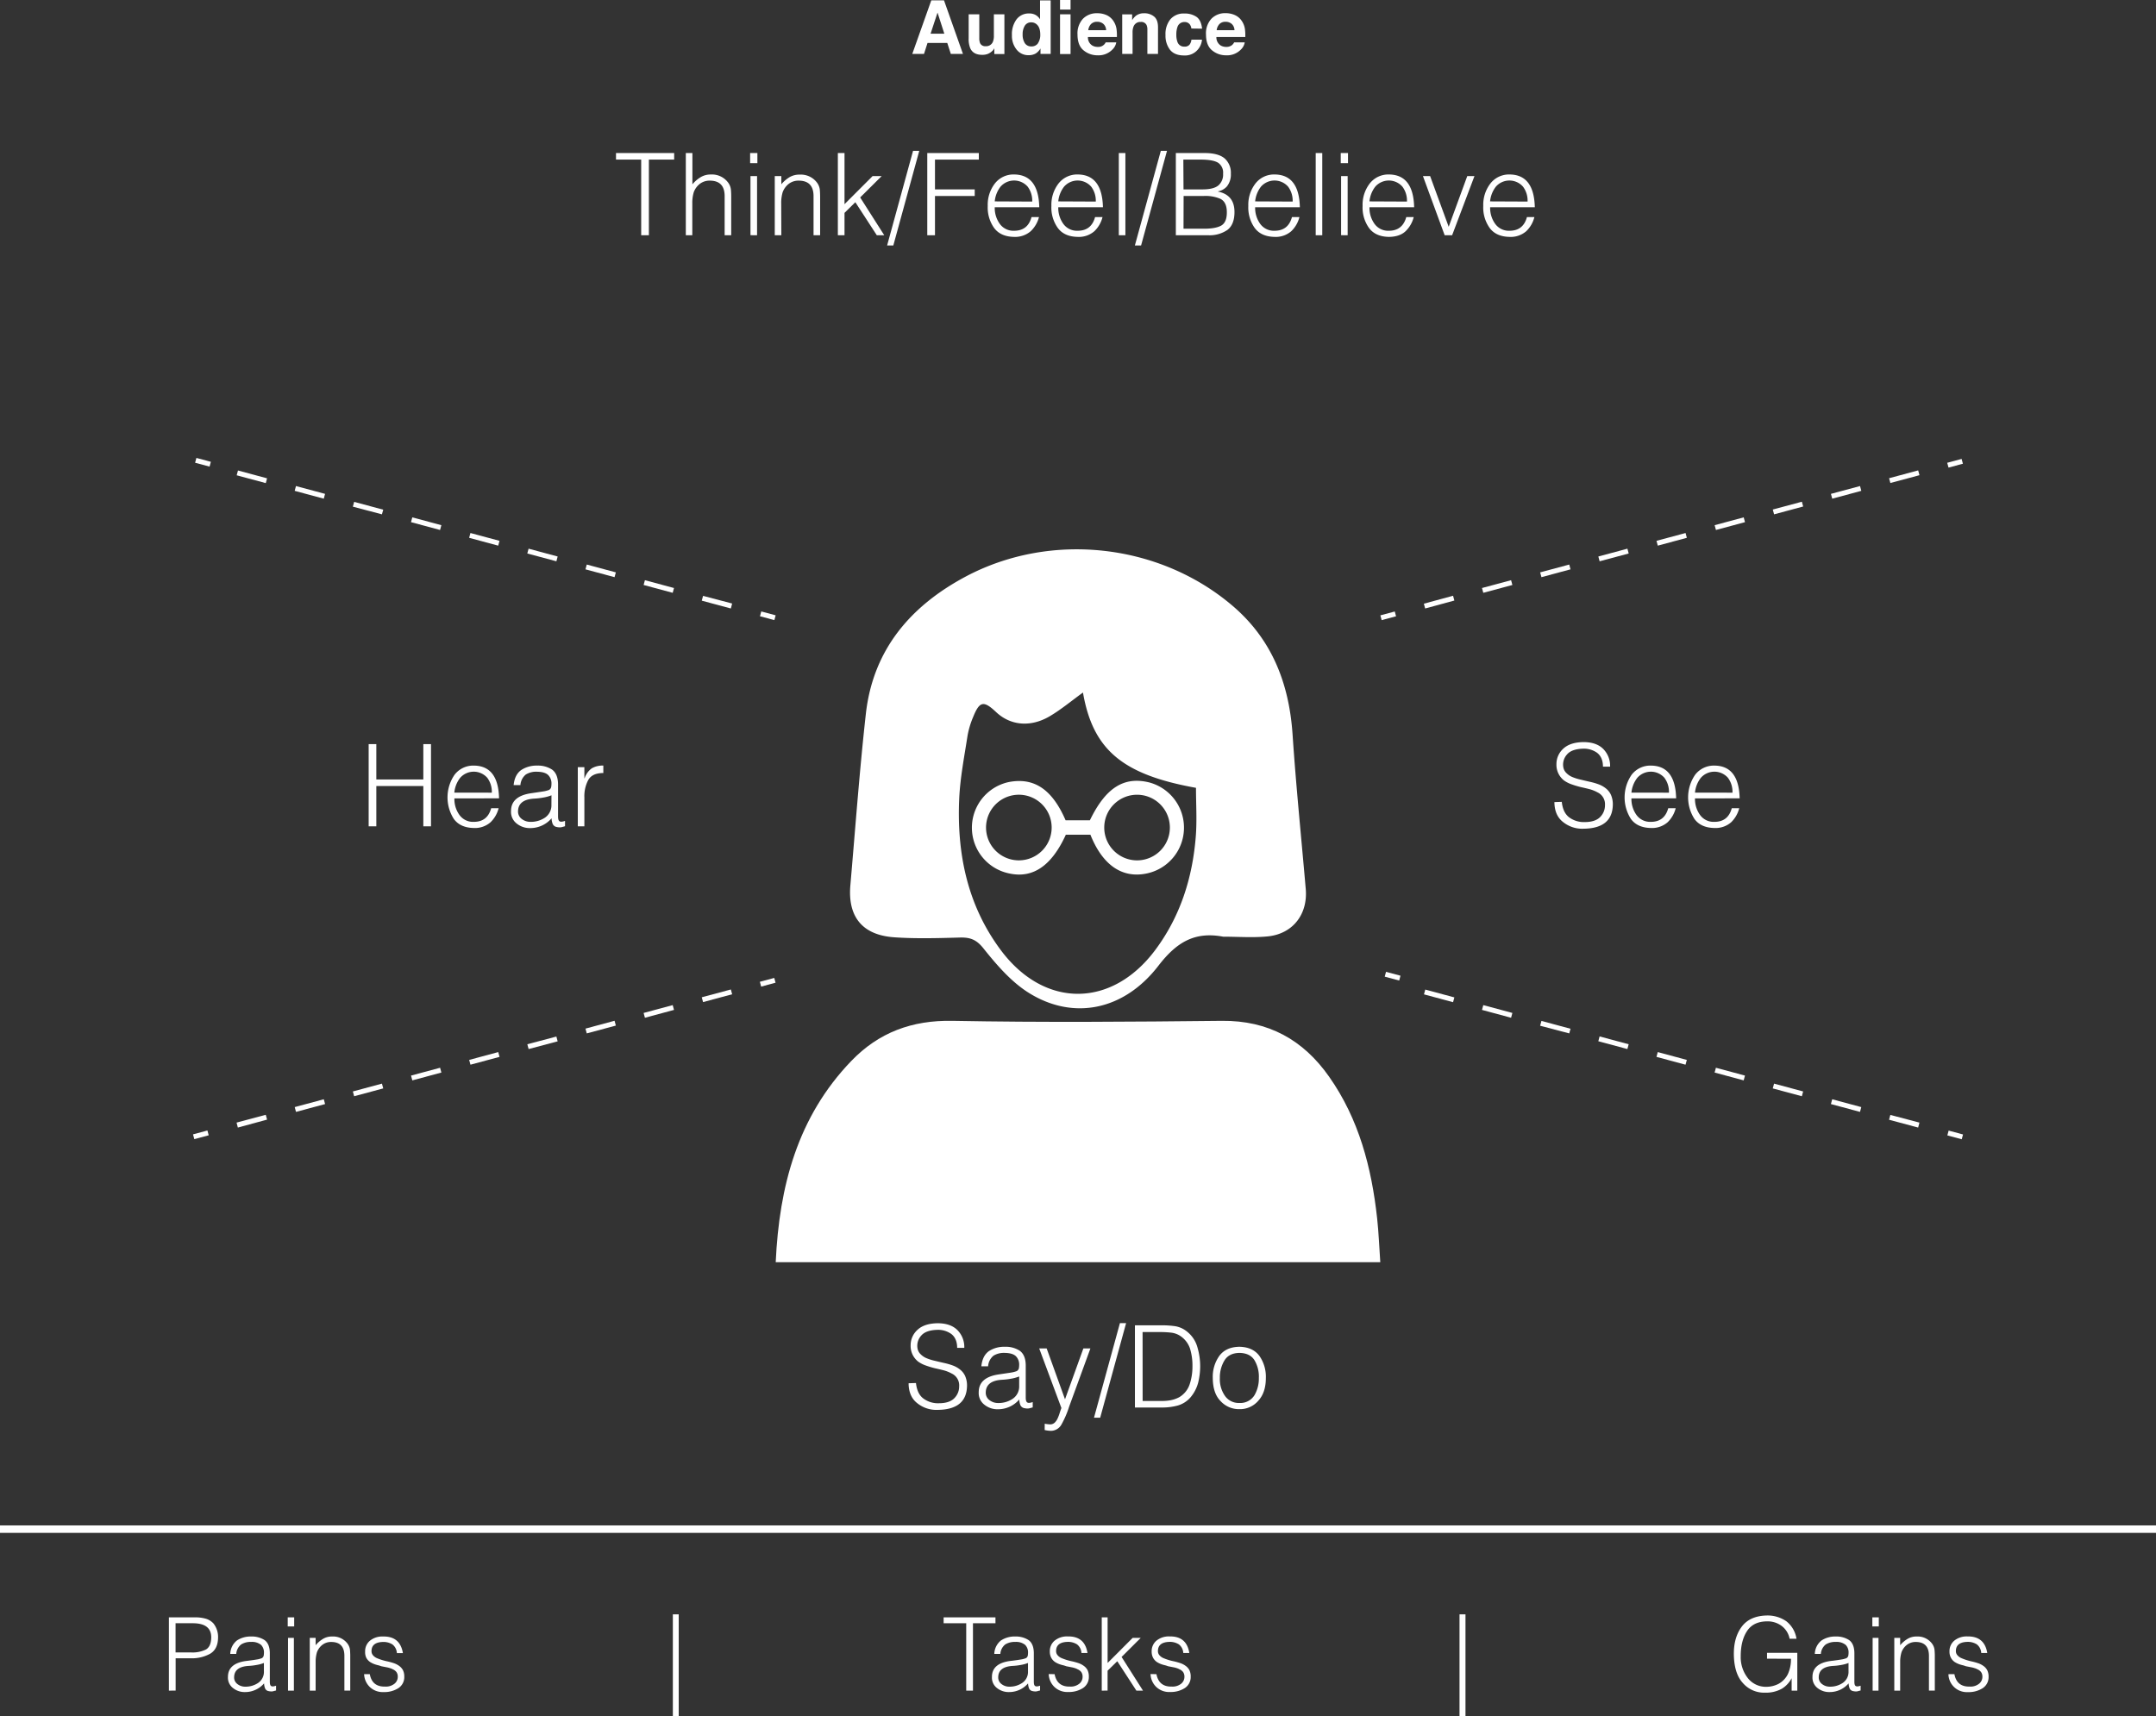 <svg xmlns="http://www.w3.org/2000/svg" viewBox="0 0 868 690.97"><rect x="0" y="0" width="868" height="690.97" fill="#333333" stroke="none"/><defs><style>.cls-1{fill:#fff;}</style></defs><title>Audience_1</title><g id="Layer_2" data-name="Layer 2"><g id="Content"><path class="cls-1" d="M248,61.62h23.42v2.64H261.24V94.72h-3.1V64.26H248Z"/><path class="cls-1" d="M276.11,94.72V61.62h2.65v12.6a13.19,13.19,0,0,1,3.35-2.9,7.76,7.76,0,0,1,4.09-1.06,8.09,8.09,0,0,1,7.05,3.4,5.79,5.79,0,0,1,1,2.58c.09.91.13,1.88.13,2.9V94.72h-2.64V79.18q.09-6.45-6-6.45a6.38,6.38,0,0,0-4.12,1.4,7.59,7.59,0,0,0-2.31,3.25,15,15,0,0,0-.59,4.52V94.72Z"/><path class="cls-1" d="M302,65.7V61.62h2.92V65.7Zm.14,29V70.89h2.65V94.72Z"/><path class="cls-1" d="M314.56,94.72h-2.64V70.89h2.64V74.2a13.52,13.52,0,0,1,3.35-2.89,7.78,7.78,0,0,1,4.09-1,8.09,8.09,0,0,1,7.05,3.4,5.93,5.93,0,0,1,1,2.58c.08.91.13,1.88.13,2.9V94.72h-2.65V79.18q.09-6.45-6-6.45a6.4,6.4,0,0,0-4.12,1.4,7.62,7.62,0,0,0-2.31,3.26,15,15,0,0,0-.59,4.51Z"/><path class="cls-1" d="M337.32,94.72V61.62H340V82.21l11.31-11.32h3.66L346.3,79.5,356,94.72h-3l-8.64-13.3L340,85.71v9Z"/><path class="cls-1" d="M359.65,98.83h-2.5l10.44-38.09h2.5Z"/><path class="cls-1" d="M373.32,94.72V61.62h20.75v2.64H376.42v12h16v2.65h-16V94.72Z"/><path class="cls-1" d="M400.48,83.45a10.93,10.93,0,0,0,2,6.64,6.74,6.74,0,0,0,5.81,2.82q5.5,0,7-5.5h3A12,12,0,0,1,415,93.06a9.54,9.54,0,0,1-6.73,2.32c-3.65-.06-6.34-1.28-8.07-3.64a14.18,14.18,0,0,1-2.54-8.83,14,14,0,0,1,2.85-9,9.48,9.48,0,0,1,7.76-3.66q9.84.09,10.14,13.19Zm15.09-2.29a9.41,9.41,0,0,0-1.83-6,7.27,7.27,0,0,0-10.93,0,11.42,11.42,0,0,0-2.33,5.93Z"/><path class="cls-1" d="M426.06,83.45a10.93,10.93,0,0,0,2,6.64,6.76,6.76,0,0,0,5.81,2.82q5.52,0,7-5.5h3a11.85,11.85,0,0,1-3.24,5.65,9.49,9.49,0,0,1-6.72,2.32c-3.66-.06-6.35-1.28-8.07-3.64a14.12,14.12,0,0,1-2.55-8.83,14,14,0,0,1,2.85-9,9.49,9.49,0,0,1,7.77-3.66q9.82.09,10.13,13.19Zm15.1-2.29a9.42,9.42,0,0,0-1.84-6,7.27,7.27,0,0,0-10.93,0,11.42,11.42,0,0,0-2.33,5.93Z"/><path class="cls-1" d="M450.43,94.72V61.62h2.65v33.1Z"/><path class="cls-1" d="M459.4,98.83h-2.5l10.44-38.09h2.49Z"/><path class="cls-1" d="M473.39,94.72V61.62H485c3.74,0,6.45.77,8.12,2.24a7.69,7.69,0,0,1,2.42,6.07,7.64,7.64,0,0,1-1.58,5.12,6.32,6.32,0,0,1-3.6,2v.09Q497,78.48,497,85.38c0,3.41-1,5.83-2.9,7.23a12.62,12.62,0,0,1-7.6,2.11Zm3.09-18.46h7.61q4.65,0,6.55-1.71a5.74,5.74,0,0,0,1.77-4.61,4.76,4.76,0,0,0-2-4.41q-2.07-1.27-7-1.27h-7Zm0,15.82h7.67q5,.09,7.41-1.2t2.36-5.49q0-4-2.58-5.33a15.31,15.31,0,0,0-6.82-1.15h-8Z"/><path class="cls-1" d="M505.32,83.45a11,11,0,0,0,2,6.64,6.78,6.78,0,0,0,5.82,2.82q5.5,0,7-5.5h3a11.85,11.85,0,0,1-3.24,5.65,9.49,9.49,0,0,1-6.72,2.32c-3.65-.06-6.34-1.28-8.07-3.64a14.18,14.18,0,0,1-2.54-8.83,14,14,0,0,1,2.85-9,9.48,9.48,0,0,1,7.76-3.66q9.84.09,10.14,13.19Zm15.1-2.29a9.41,9.41,0,0,0-1.83-6,7.27,7.27,0,0,0-10.93,0,11.52,11.52,0,0,0-2.34,5.93Z"/><path class="cls-1" d="M529.7,94.72V61.62h2.64v33.1Z"/><path class="cls-1" d="M539.78,65.7V61.62h2.92V65.7Zm.14,29V70.89h2.64V94.72Z"/><path class="cls-1" d="M551.35,83.45a10.93,10.93,0,0,0,2,6.64,6.74,6.74,0,0,0,5.81,2.82c3.67,0,6-1.87,7-5.5h3a12,12,0,0,1-3.24,5.65c-1.58,1.52-3.83,2.28-6.73,2.32-3.65-.06-6.34-1.28-8.07-3.64a14.18,14.18,0,0,1-2.54-8.83,14,14,0,0,1,2.85-9,9.48,9.48,0,0,1,7.76-3.66q9.84.09,10.14,13.19Zm15.09-2.29a9.41,9.41,0,0,0-1.83-6,7.27,7.27,0,0,0-10.93,0,11.42,11.42,0,0,0-2.33,5.93Z"/><path class="cls-1" d="M572.87,70.89h2.89l7.48,20.42,7.48-20.42h2.9l-9,23.83h-3Z"/><path class="cls-1" d="M599.93,83.45a10.93,10.93,0,0,0,2,6.64,6.76,6.76,0,0,0,5.81,2.82q5.52,0,7-5.5h3a11.85,11.85,0,0,1-3.24,5.65,9.49,9.49,0,0,1-6.72,2.32c-3.66-.06-6.35-1.28-8.07-3.64a14.12,14.12,0,0,1-2.55-8.83,14,14,0,0,1,2.85-9,9.49,9.49,0,0,1,7.77-3.66q9.82.09,10.13,13.19ZM615,81.16a9.36,9.36,0,0,0-1.84-6,7.27,7.27,0,0,0-10.93,0,11.51,11.51,0,0,0-2.33,5.93Z"/><path class="cls-1" d="M148.42,332.72v-33.1h3.09v14.22h18.92V299.62h3.09v33.1h-3.09V316.48H151.51v16.24Z"/><path class="cls-1" d="M182.94,321.45a10.93,10.93,0,0,0,2,6.64,6.74,6.74,0,0,0,5.81,2.82q5.5,0,7-5.5h3a11.94,11.94,0,0,1-3.25,5.65,9.49,9.49,0,0,1-6.72,2.32c-3.65-.06-6.34-1.28-8.07-3.64a16.09,16.09,0,0,1,.31-17.82,9.48,9.48,0,0,1,7.76-3.66q9.84.09,10.14,13.19ZM198,319.16a9.41,9.41,0,0,0-1.83-6,7.27,7.27,0,0,0-10.93.05,11.42,11.42,0,0,0-2.33,5.93Z"/><path class="cls-1" d="M217.51,318.84c.53-.07,1.14-.17,1.83-.29a13.7,13.7,0,0,0,1.7-.49,1.79,1.79,0,0,0,.85-1.1,7.84,7.84,0,0,0,.13-1.4,4.71,4.71,0,0,0-1.31-3.48c-.88-.87-2.37-1.32-4.46-1.35a8,8,0,0,0-4.53,1.1,6,6,0,0,0-2.2,4.29h-2.73c.28-2.8,1.29-4.82,3.05-6.08a11.24,11.24,0,0,1,6.46-1.78,10.37,10.37,0,0,1,5.95,1.6c1.57,1.14,2.37,3.07,2.42,5.79v13c0,1,.14,1.69.56,2s1.14.26,2.25-.13v2.15c-.19.06-.47.14-.85.23a3.66,3.66,0,0,1-1.25.22,5.23,5.23,0,0,1-1.19-.13,2.13,2.13,0,0,1-1.69-1.27,6.86,6.86,0,0,1-.44-2.24,11.26,11.26,0,0,1-8.62,3.94,8.34,8.34,0,0,1-5.33-1.76,5.92,5.92,0,0,1-2.37-5.09q0-6,8.06-7.18Zm4.51,1.38a16.33,16.33,0,0,1-3.45.93,27.42,27.42,0,0,1-3.49.4c-4.29.25-6.46,1.95-6.52,5.08a3.71,3.71,0,0,0,1.57,3.17,5.61,5.61,0,0,0,3.45,1.11,10.17,10.17,0,0,0,5.85-1.71A6,6,0,0,0,222,324Z"/><path class="cls-1" d="M235.27,332.72h-2.65V308.89h2.65v4.46h.1a7.89,7.89,0,0,1,2.89-4,8.78,8.78,0,0,1,4.64-1.1v3c-3,0-5,.93-6.07,2.81a13.81,13.81,0,0,0-1.56,7Z"/><path class="cls-1" d="M368.77,556.85q.45,4.36,3,6.26A9.86,9.86,0,0,0,378,565c2.89,0,5-.73,6.29-2.11a6.65,6.65,0,0,0,1.87-4.74,5.25,5.25,0,0,0-3-5.11,14.28,14.28,0,0,0-3.09-1.26q-1.74-.45-3.66-.87a36.5,36.5,0,0,1-3.55-1.06,12.23,12.23,0,0,1-3.17-1.59,8,8,0,0,1-3.07-6.59,8.33,8.33,0,0,1,2.76-6.23q2.75-2.57,8.09-2.65c3.61,0,6.31,1,8.12,2.9a9.63,9.63,0,0,1,2.63,7h-2.87c0-2.52-.82-4.39-2.37-5.59a9.14,9.14,0,0,0-5.5-1.66q-4.74.11-6.63,2.36a6.07,6.07,0,0,0-1.48,5,4.24,4.24,0,0,0,1.35,2.54,7.15,7.15,0,0,0,2.47,1.59,20.13,20.13,0,0,0,3.26,1c1.15.28,2.33.56,3.53.83a26.5,26.5,0,0,1,3.51,1,10.3,10.3,0,0,1,3,1.66,7,7,0,0,1,2.06,2.59,9.51,9.51,0,0,1,.77,4q-.18,9.52-11.78,9.66a12.27,12.27,0,0,1-8.29-2.72c-2.27-1.78-3.42-4.45-3.45-8Z"/><path class="cls-1" d="M405.8,552.84c.54-.07,1.15-.17,1.83-.29a13.4,13.4,0,0,0,1.71-.49,1.83,1.83,0,0,0,.85-1.1,8.89,8.89,0,0,0,.13-1.4,4.75,4.75,0,0,0-1.31-3.48c-.89-.87-2.37-1.32-4.47-1.35a8,8,0,0,0-4.53,1.1,6,6,0,0,0-2.2,4.29h-2.72c.28-2.8,1.29-4.82,3-6.08a11.27,11.27,0,0,1,6.46-1.78,10.41,10.41,0,0,1,6,1.6c1.56,1.14,2.37,3.07,2.41,5.79v13c0,1,.15,1.69.57,2s1.14.26,2.24-.13v2.15c-.19.06-.47.14-.84.23a3.72,3.72,0,0,1-1.26.22,5.29,5.29,0,0,1-1.19-.13,2.16,2.16,0,0,1-1.69-1.27,6.86,6.86,0,0,1-.43-2.24,11.27,11.27,0,0,1-8.62,3.94,8.32,8.32,0,0,1-5.33-1.76,5.91,5.91,0,0,1-2.38-5.09q0-6,8.06-7.18Zm4.52,1.38a16.65,16.65,0,0,1-3.45.93,27.63,27.63,0,0,1-3.49.4c-4.29.25-6.46,2-6.52,5.08a3.69,3.69,0,0,0,1.57,3.17,5.61,5.61,0,0,0,3.45,1.11,10.11,10.11,0,0,0,5.84-1.71,6,6,0,0,0,2.6-5.24Z"/><path class="cls-1" d="M420.6,573.24a13.33,13.33,0,0,0,2.24.27,2.62,2.62,0,0,0,1.87-.79,5.55,5.55,0,0,0,1.15-1.75,16.51,16.51,0,0,0,.81-2.2c.23-.71.45-1.32.65-1.85l-8.94-24h3l7.39,20.49,7.4-20.49H439l-8.59,23.52a38.29,38.29,0,0,1-3,7,4.9,4.9,0,0,1-4.29,2.67,11.77,11.77,0,0,1-2.54-.33Z"/><path class="cls-1" d="M442.93,570.83h-2.49l10.44-38.09h2.49Z"/><path class="cls-1" d="M456.92,566.72v-33.1h11a36.84,36.84,0,0,1,5.21.36,10.09,10.09,0,0,1,4.69,2.11,12.18,12.18,0,0,1,4.3,6.53,26.88,26.88,0,0,1,1.07,7.51,27.84,27.84,0,0,1-.82,6.62,15.17,15.17,0,0,1-3.12,5.93,10.68,10.68,0,0,1-5.18,3.26,24,24,0,0,1-6.18.78Zm3.1-2.64h7.24a20.56,20.56,0,0,0,3.89-.27,12.42,12.42,0,0,0,3.6-1.24,9.46,9.46,0,0,0,4.27-5.4,22.48,22.48,0,0,0,1.06-7,23.52,23.52,0,0,0-1-7.24,9.89,9.89,0,0,0-4.48-5.38,8.69,8.69,0,0,0-3.34-1,37.2,37.2,0,0,0-4-.21H460Z"/><path class="cls-1" d="M498.94,567.38a10,10,0,0,1-7.53-3.24q-3.11-3.12-3.15-9.32a14.47,14.47,0,0,1,2.67-8.94q2.67-3.52,8-3.62,5.38.09,8.06,3.62a14.59,14.59,0,0,1,2.64,8.94q0,5.74-2.9,9A9.71,9.71,0,0,1,498.94,567.38Zm7.87-12.55a12.88,12.88,0,0,0-1.79-7.2q-1.83-2.85-6.08-2.9c-2.8.06-4.8,1.09-6,3.08a13.21,13.21,0,0,0-1.83,7,11.74,11.74,0,0,0,2.05,7.22,6.75,6.75,0,0,0,5.81,2.86,6.68,6.68,0,0,0,6.08-3.13A13.29,13.29,0,0,0,506.81,554.83Z"/><path class="cls-1" d="M68,680.72V651.21H78.42a15.13,15.13,0,0,1,4.66.61,7,7,0,0,1,2.82,1.8,8.75,8.75,0,0,1,1.89,5.82q-.09,4.8-3.47,6.57a15.23,15.23,0,0,1-7.5,1.68H70.71v13Zm8.92-15.39a12.2,12.2,0,0,0,6-1.18q2.09-1.24,2.12-4.9,0-5.64-7.36-5.67h-7v11.75Z"/><path class="cls-1" d="M102.25,668.35c.48-.07,1-.15,1.63-.26a11.8,11.8,0,0,0,1.52-.44,1.59,1.59,0,0,0,.76-1,7.91,7.91,0,0,0,.11-1.24,4.27,4.27,0,0,0-1.16-3.11,5.74,5.74,0,0,0-4-1.2,7.19,7.19,0,0,0-4,1,5.34,5.34,0,0,0-2,3.83H92.7a7.18,7.18,0,0,1,2.71-5.43,10,10,0,0,1,5.76-1.58,9.38,9.38,0,0,1,5.31,1.42c1.4,1,2.11,2.74,2.15,5.17v11.57c0,.92.13,1.51.51,1.76s1,.23,2-.12v1.92a7.21,7.21,0,0,1-.75.2,3.12,3.12,0,0,1-1.12.2,4.72,4.72,0,0,1-1.06-.12,1.87,1.87,0,0,1-1.5-1.13,6,6,0,0,1-.39-2,10,10,0,0,1-7.68,3.5,7.46,7.46,0,0,1-4.76-1.56,5.27,5.27,0,0,1-2.11-4.54q0-5.38,7.18-6.4Zm4,1.23a14.68,14.68,0,0,1-3.07.82,23.52,23.52,0,0,1-3.11.36q-5.73.35-5.81,4.53a3.28,3.28,0,0,0,1.4,2.83,5,5,0,0,0,3.07,1,9,9,0,0,0,5.21-1.52,5.34,5.34,0,0,0,2.31-4.67Z"/><path class="cls-1" d="M115.84,654.86v-3.65h2.6v3.65Zm.12,25.86V659.48h2.36v21.24Z"/><path class="cls-1" d="M127.07,680.72h-2.36V659.48h2.36v2.95a11.81,11.81,0,0,1,3-2.57,6.85,6.85,0,0,1,3.64-.94,7.23,7.23,0,0,1,6.29,3,5.3,5.3,0,0,1,.9,2.3c.07.81.11,1.67.11,2.58v13.89h-2.36V666.87c.06-3.83-1.72-5.75-5.32-5.75a5.67,5.67,0,0,0-3.67,1.25,6.81,6.81,0,0,0-2.06,2.9,13.37,13.37,0,0,0-.52,4Z"/><path class="cls-1" d="M148.88,674.08q.94,5.14,6.17,5a5.47,5.47,0,0,0,3.85-1.22,3.54,3.54,0,0,0,1.24-2.72,3.2,3.2,0,0,0-.52-1.89,3.65,3.65,0,0,0-1.51-1.14,4.44,4.44,0,0,0-1-.42,9.35,9.35,0,0,0-1.15-.32l-2.46-.48a12.19,12.19,0,0,0-1.17-.38,11.59,11.59,0,0,1-1.18-.32,9,9,0,0,1-2.15-1,4.9,4.9,0,0,1-1.52-1.68A5.21,5.21,0,0,1,147,665a5.49,5.49,0,0,1,1.94-4.39,7.85,7.85,0,0,1,5.27-1.69c4.59-.09,7.23,2.14,8,6.68h-2.43a4.69,4.69,0,0,0-1.79-3.49,6.77,6.77,0,0,0-3.78-1c-3.07.08-4.61,1.3-4.64,3.65a2.52,2.52,0,0,0,.6,1.72,4.34,4.34,0,0,0,1.5,1.12,22.55,22.55,0,0,0,4.5,1.38c.84.2,1.66.43,2.46.7a8,8,0,0,1,2.1,1.1,4.93,4.93,0,0,1,1.51,1.72,5.75,5.75,0,0,1,.52,2.59,5.26,5.26,0,0,1-2.34,4.6,10.43,10.43,0,0,1-6,1.6,7.47,7.47,0,0,1-5.64-2.14,7.59,7.59,0,0,1-2.19-5.08Z"/><path class="cls-1" d="M273.25,650v41h-2.36V650Z"/><path class="cls-1" d="M379.9,651.21h20.87v2.37h-9.06v27.14H389V653.58H379.9Z"/><path class="cls-1" d="M409.87,668.35c.48-.07,1-.15,1.63-.26a11.8,11.8,0,0,0,1.52-.44,1.59,1.59,0,0,0,.76-1,7.91,7.91,0,0,0,.11-1.24,4.27,4.27,0,0,0-1.16-3.11,5.74,5.74,0,0,0-4-1.2,7.19,7.19,0,0,0-4,1,5.34,5.34,0,0,0-2,3.83h-2.43A7.18,7.18,0,0,1,403,660.5a10,10,0,0,1,5.76-1.58,9.38,9.38,0,0,1,5.31,1.42c1.4,1,2.11,2.74,2.15,5.17v11.57c0,.92.13,1.51.51,1.76s1,.23,2-.12v1.92c-.17.06-.42.12-.76.2a3.12,3.12,0,0,1-1.12.2,4.72,4.72,0,0,1-1.06-.12,1.87,1.87,0,0,1-1.5-1.13,6,6,0,0,1-.39-2,10,10,0,0,1-7.68,3.5,7.46,7.46,0,0,1-4.76-1.56,5.27,5.27,0,0,1-2.11-4.54q0-5.38,7.18-6.4Zm4,1.23a14.68,14.68,0,0,1-3.07.82,23.52,23.52,0,0,1-3.11.36q-5.73.35-5.81,4.53a3.28,3.28,0,0,0,1.4,2.83,5,5,0,0,0,3.07,1,9,9,0,0,0,5.21-1.52,5.34,5.34,0,0,0,2.31-4.67Z"/><path class="cls-1" d="M424.58,674.08q1,5.14,6.18,5a5.47,5.47,0,0,0,3.85-1.22,3.54,3.54,0,0,0,1.24-2.72,3.2,3.2,0,0,0-.52-1.89,3.65,3.65,0,0,0-1.51-1.14,4.44,4.44,0,0,0-.95-.42,9.35,9.35,0,0,0-1.15-.32l-2.46-.48a12.19,12.19,0,0,0-1.17-.38,11.59,11.59,0,0,1-1.18-.32,9,9,0,0,1-2.15-1,4.9,4.9,0,0,1-1.52-1.68,5.21,5.21,0,0,1-.58-2.54,5.49,5.49,0,0,1,1.94-4.39,7.85,7.85,0,0,1,5.27-1.69c4.59-.09,7.23,2.14,7.95,6.68h-2.43a4.69,4.69,0,0,0-1.79-3.49,6.77,6.77,0,0,0-3.78-1c-3.07.08-4.61,1.3-4.64,3.65a2.52,2.52,0,0,0,.6,1.72,4.34,4.34,0,0,0,1.5,1.12,22.55,22.55,0,0,0,4.5,1.38c.84.2,1.66.43,2.46.7a8,8,0,0,1,2.1,1.1,4.93,4.93,0,0,1,1.51,1.72,5.75,5.75,0,0,1,.52,2.59,5.26,5.26,0,0,1-2.34,4.6,10.43,10.43,0,0,1-6,1.6,7.47,7.47,0,0,1-5.64-2.14,7.59,7.59,0,0,1-2.19-5.08Z"/><path class="cls-1" d="M443.56,680.72V651.21h2.36v18.36L456,659.48h3.25l-7.7,7.67,8.62,13.57h-2.66l-7.7-11.85-3.9,3.82v8Z"/><path class="cls-1" d="M465.58,674.08q1,5.14,6.18,5a5.47,5.47,0,0,0,3.85-1.22,3.54,3.54,0,0,0,1.24-2.72,3.2,3.2,0,0,0-.52-1.89,3.65,3.65,0,0,0-1.51-1.14,4.44,4.44,0,0,0-.95-.42,9.35,9.35,0,0,0-1.15-.32l-2.46-.48a12.19,12.19,0,0,0-1.17-.38,11.59,11.59,0,0,1-1.18-.32,9,9,0,0,1-2.15-1,4.9,4.9,0,0,1-1.52-1.68,5.21,5.21,0,0,1-.58-2.54,5.49,5.49,0,0,1,1.94-4.39,7.85,7.85,0,0,1,5.27-1.69c4.59-.09,7.23,2.14,7.95,6.68h-2.43a4.69,4.69,0,0,0-1.79-3.49,6.77,6.77,0,0,0-3.78-1c-3.07.08-4.61,1.3-4.64,3.65a2.52,2.52,0,0,0,.6,1.72,4.34,4.34,0,0,0,1.5,1.12,22.55,22.55,0,0,0,4.5,1.38c.84.2,1.66.43,2.46.7a8,8,0,0,1,2.1,1.1,4.93,4.93,0,0,1,1.51,1.72,5.75,5.75,0,0,1,.52,2.59,5.26,5.26,0,0,1-2.34,4.6,10.43,10.43,0,0,1-6,1.6,7.47,7.47,0,0,1-5.64-2.14,7.59,7.59,0,0,1-2.19-5.08Z"/><path class="cls-1" d="M590,650v41H587.6V650Z"/><path class="cls-1" d="M711.4,667.85v-2.36h12.19v15.23h-2.28v-5a10.86,10.86,0,0,1-3.93,4.22,13.15,13.15,0,0,1-6.76,1.59,11.3,11.3,0,0,1-9-3.94q-3.54-3.91-3.58-11.75,0-6.69,3.24-10.95t10-4.43a13.26,13.26,0,0,1,7.85,2.29,11.06,11.06,0,0,1,4.13,7.07h-2.77a8.41,8.41,0,0,0-3.21-5.17,9.38,9.38,0,0,0-5.76-1.83q-5.6,0-8.17,3.91t-2.54,10.22a13.54,13.54,0,0,0,2.73,8.54,9.17,9.17,0,0,0,7.63,3.68A10.73,10.73,0,0,0,716,678a9,9,0,0,0,3.82-4,14.22,14.22,0,0,0,1.22-6.12Z"/><path class="cls-1" d="M740.21,668.35c.48-.07,1-.15,1.63-.26a11.35,11.35,0,0,0,1.52-.44,1.59,1.59,0,0,0,.76-1,6.87,6.87,0,0,0,.11-1.24,4.23,4.23,0,0,0-1.16-3.11,5.74,5.74,0,0,0-4-1.2,7.19,7.19,0,0,0-4,1,5.34,5.34,0,0,0-2,3.83h-2.43a7.15,7.15,0,0,1,2.72-5.43,10,10,0,0,1,5.75-1.58,9.38,9.38,0,0,1,5.31,1.42c1.4,1,2.11,2.74,2.15,5.17v11.57c0,.92.13,1.51.51,1.76s1,.23,2-.12v1.92c-.17.06-.42.12-.76.2a3.1,3.1,0,0,1-1.11.2,4.81,4.81,0,0,1-1.07-.12,1.88,1.88,0,0,1-1.5-1.13,6.23,6.23,0,0,1-.39-2,10,10,0,0,1-7.68,3.5,7.46,7.46,0,0,1-4.76-1.56,5.3,5.3,0,0,1-2.11-4.54q0-5.38,7.19-6.4Zm4,1.23a14.68,14.68,0,0,1-3.07.82,23.33,23.33,0,0,1-3.11.36q-5.73.35-5.81,4.53a3.28,3.28,0,0,0,1.4,2.83,5,5,0,0,0,3.07,1,9,9,0,0,0,5.21-1.52,5.34,5.34,0,0,0,2.31-4.67Z"/><path class="cls-1" d="M753.8,654.86v-3.65h2.6v3.65Zm.12,25.86V659.48h2.36v21.24Z"/><path class="cls-1" d="M765,680.72h-2.36V659.48H765v2.95a11.81,11.81,0,0,1,3-2.57,6.86,6.86,0,0,1,3.65-.94,7.22,7.22,0,0,1,6.28,3,5.18,5.18,0,0,1,.9,2.3q.12,1.21.12,2.58v13.89h-2.36V666.87q.07-5.75-5.32-5.75a5.65,5.65,0,0,0-3.67,1.25,6.65,6.65,0,0,0-2.06,2.9,13.06,13.06,0,0,0-.53,4Z"/><path class="cls-1" d="M786.84,674.08q.95,5.14,6.18,5a5.45,5.45,0,0,0,3.84-1.22,3.55,3.55,0,0,0,1.25-2.72,3.2,3.2,0,0,0-.53-1.89,3.65,3.65,0,0,0-1.51-1.14,4.44,4.44,0,0,0-1-.42,9.35,9.35,0,0,0-1.15-.32l-2.46-.48c-.4-.15-.79-.28-1.16-.38a11.09,11.09,0,0,1-1.19-.32,9,9,0,0,1-2.15-1,4.87,4.87,0,0,1-1.51-1.68,5.1,5.1,0,0,1-.59-2.54,5.49,5.49,0,0,1,1.94-4.39,7.85,7.85,0,0,1,5.27-1.69q6.89-.13,8,6.68h-2.43a4.68,4.68,0,0,0-1.78-3.49,6.78,6.78,0,0,0-3.79-1c-3.07.08-4.61,1.3-4.64,3.65a2.48,2.48,0,0,0,.61,1.72,4.29,4.29,0,0,0,1.49,1.12A22.55,22.55,0,0,0,794,669c.84.2,1.66.43,2.46.7a8,8,0,0,1,2.1,1.1,4.83,4.83,0,0,1,1.51,1.72,5.74,5.74,0,0,1,.53,2.59,5.29,5.29,0,0,1-2.35,4.6,10.43,10.43,0,0,1-6,1.6,7.4,7.4,0,0,1-7.82-7.22Z"/><path class="cls-1" d="M628.77,322.85q.45,4.36,3,6.26A9.86,9.86,0,0,0,638,331c2.89,0,5-.73,6.29-2.11a6.65,6.65,0,0,0,1.87-4.74,5.25,5.25,0,0,0-3-5.11,14.28,14.28,0,0,0-3.09-1.26q-1.74-.45-3.66-.87a36.5,36.5,0,0,1-3.55-1.06,12.23,12.23,0,0,1-3.17-1.59,8,8,0,0,1-3.07-6.59,8.33,8.33,0,0,1,2.76-6.23q2.74-2.56,8.09-2.65c3.61,0,6.31,1,8.12,2.9a9.63,9.63,0,0,1,2.63,7h-2.87c0-2.52-.82-4.39-2.37-5.59a9.14,9.14,0,0,0-5.5-1.66q-4.74.11-6.63,2.36a6.07,6.07,0,0,0-1.48,5,4.24,4.24,0,0,0,1.35,2.54,7.15,7.15,0,0,0,2.47,1.59,20.13,20.13,0,0,0,3.26,1c1.15.28,2.33.56,3.53.83a26.5,26.5,0,0,1,3.51,1,10.3,10.3,0,0,1,3,1.66,7,7,0,0,1,2.06,2.59,9.51,9.51,0,0,1,.77,4q-.18,9.53-11.78,9.66a12.27,12.27,0,0,1-8.29-2.72c-2.27-1.78-3.42-4.45-3.45-8Z"/><path class="cls-1" d="M656.81,321.45a11,11,0,0,0,2,6.64,6.78,6.78,0,0,0,5.82,2.82q5.5,0,7-5.5h3a11.85,11.85,0,0,1-3.24,5.65,9.49,9.49,0,0,1-6.72,2.32c-3.65-.06-6.34-1.28-8.07-3.64a16.09,16.09,0,0,1,.31-17.82,9.48,9.48,0,0,1,7.76-3.66q9.84.09,10.14,13.19Zm15.1-2.29a9.41,9.41,0,0,0-1.83-6,7.27,7.27,0,0,0-10.93.05,11.52,11.52,0,0,0-2.34,5.93Z"/><path class="cls-1" d="M682.4,321.45a10.93,10.93,0,0,0,2,6.64,6.74,6.74,0,0,0,5.81,2.82q5.52,0,7-5.5h3a12,12,0,0,1-3.24,5.65,9.49,9.49,0,0,1-6.72,2.32c-3.66-.06-6.35-1.28-8.07-3.64a16.06,16.06,0,0,1,.3-17.82,9.49,9.49,0,0,1,7.77-3.66q9.82.09,10.13,13.19Zm15.09-2.29a9.41,9.41,0,0,0-1.83-6,7.27,7.27,0,0,0-10.93.05,11.42,11.42,0,0,0-2.33,5.93Z"/><path class="cls-1" d="M374.94.13h5.11l7.64,21.59H382.8l-1.43-4.43h-7.95L372,21.72h-4.72Zm-.29,13.43h5.53l-2.73-8.49Z"/><path class="cls-1" d="M394.26,5.76v9.62a5.12,5.12,0,0,0,.32,2,2.22,2.22,0,0,0,2.23,1.22,2.91,2.91,0,0,0,2.91-1.73,6.17,6.17,0,0,0,.41-2.48V5.76h4.24v16h-4.06V19.47a4.55,4.55,0,0,0-.29.44,2.86,2.86,0,0,1-.56.64,5.6,5.6,0,0,1-1.89,1.2,6.29,6.29,0,0,1-2.14.33c-2.36,0-3.94-.85-4.76-2.55a9.75,9.75,0,0,1-.69-4.15V5.76Z"/><path class="cls-1" d="M416.89,6a5.17,5.17,0,0,1,1.83,1.77V.16H423V21.72H418.9V19.51a5.94,5.94,0,0,1-2,2.07,5.71,5.71,0,0,1-2.84.64A5.91,5.91,0,0,1,409.31,20a8.73,8.73,0,0,1-1.91-5.81,10,10,0,0,1,1.88-6.43,6.13,6.13,0,0,1,5-2.34A5.19,5.19,0,0,1,416.89,6Zm1,11.38a5.88,5.88,0,0,0,.92-3.42c0-2-.49-3.34-1.48-4.18A3.19,3.19,0,0,0,415.25,9a2.94,2.94,0,0,0-2.69,1.39,6.42,6.42,0,0,0-.85,3.43,6.35,6.35,0,0,0,.87,3.54,3,3,0,0,0,2.64,1.33A3.1,3.1,0,0,0,417.92,17.39Z"/><path class="cls-1" d="M431,3.85h-4.23V0H431Zm-4.23,1.91H431v16h-4.23Z"/><path class="cls-1" d="M445.49,6.08a6.59,6.59,0,0,1,2.76,2.36,7.86,7.86,0,0,1,1.27,3.3,20.78,20.78,0,0,1,.14,3.17H438a3.81,3.81,0,0,0,1.67,3.37,4.24,4.24,0,0,0,2.3.6,3.24,3.24,0,0,0,3.18-1.83h4.26a5.21,5.21,0,0,1-1.55,2.89,7.77,7.77,0,0,1-6,2.33,8.72,8.72,0,0,1-5.62-2c-1.62-1.31-2.44-3.44-2.44-6.39A8.65,8.65,0,0,1,436,7.55a7.69,7.69,0,0,1,5.71-2.22A9.08,9.08,0,0,1,445.49,6.08Zm-6.25,3.61a4.3,4.3,0,0,0-1.11,2.47h7.19a3.47,3.47,0,0,0-1.11-2.53,3.67,3.67,0,0,0-2.48-.86A3.31,3.31,0,0,0,439.24,9.69Z"/><path class="cls-1" d="M464.64,6.67c1.05.87,1.57,2.3,1.57,4.3V21.72h-4.28V12a4.5,4.5,0,0,0-.33-1.93,2.35,2.35,0,0,0-2.33-1.23,2.88,2.88,0,0,0-2.89,1.8,6.21,6.21,0,0,0-.41,2.43v8.64H451.8V5.79h4V8.12a7,7,0,0,1,1.52-1.78,5.27,5.27,0,0,1,3.25-1A6.13,6.13,0,0,1,464.64,6.67Z"/><path class="cls-1" d="M479.64,11.48a3.54,3.54,0,0,0-.6-1.61,2.54,2.54,0,0,0-2.19-1A2.87,2.87,0,0,0,474,11a8.82,8.82,0,0,0-.41,2.95,8.09,8.09,0,0,0,.41,2.82,2.79,2.79,0,0,0,2.82,2,2.49,2.49,0,0,0,2.09-.79,3.93,3.93,0,0,0,.75-2h4.26a7.06,7.06,0,0,1-1.38,3.61,6.72,6.72,0,0,1-5.82,2.74c-2.57,0-4.46-.77-5.68-2.29a9.24,9.24,0,0,1-1.81-5.93,9.36,9.36,0,0,1,2-6.39,7,7,0,0,1,5.55-2.28,8.43,8.43,0,0,1,4.92,1.34c1.27.9,2,2.49,2.26,4.76Z"/><path class="cls-1" d="M497.18,6.08a6.47,6.47,0,0,1,2.76,2.36,7.73,7.73,0,0,1,1.27,3.3,19.55,19.55,0,0,1,.14,3.17H489.72a3.84,3.84,0,0,0,1.67,3.37,4.26,4.26,0,0,0,2.3.6,3.5,3.5,0,0,0,2.32-.73,3.4,3.4,0,0,0,.86-1.1h4.26a5.19,5.19,0,0,1-1.54,2.89,7.78,7.78,0,0,1-6,2.33,8.68,8.68,0,0,1-5.62-2q-2.44-2-2.44-6.39a8.61,8.61,0,0,1,2.2-6.36,7.68,7.68,0,0,1,5.71-2.22A9,9,0,0,1,497.18,6.08Zm-6.24,3.61a4.3,4.3,0,0,0-1.11,2.47H497a3.54,3.54,0,0,0-1.11-2.53,3.7,3.7,0,0,0-2.48-.86A3.31,3.31,0,0,0,490.94,9.69Z"/><path class="cls-1" d="M312.3,508.21c1.41-30.56,8.77-58.5,30.41-81,11.05-11.5,24.44-16.49,40.77-16.18,36.14.68,72.3.39,108.45,0,18.64-.18,32.71,7.59,43.17,22.49,12,17.07,17.09,36.57,19.33,57,.63,5.77.84,11.58,1.27,17.69Z"/><path class="cls-1" d="M492.42,377.14C481,375,473.7,379.33,466.37,388.85c-14,18.17-34.43,22-52.16,10.92-7.11-4.44-13-11.31-18.3-17.95-2.86-3.58-5.39-4.43-9.46-4.33-8.81.24-17.66.51-26.44-.1-12.78-.89-18.74-8.21-17.66-20.87,2-23,3.68-46.12,6.24-69.1,2.89-25.83,18-43.45,40.21-55.28,34.11-18.13,77.59-13.42,107.09,11.49C512,257.2,519,275.06,520.39,295.79s3.51,41.44,5.3,62.16c.88,10.15-5.19,18.07-15.31,19.08C504.45,377.62,498.41,377.14,492.42,377.14ZM436,278.84c-4.74,3.43-8.82,6.86-13.35,9.53-7.77,4.59-15.86,3.76-21.6-1.64-5.05-4.75-6.68-4.45-9.28,2a34.2,34.2,0,0,0-2.26,7.62c-1.29,8.37-2.94,16.75-3.33,25.17-1,22.14,3.26,43.06,16.85,61.18,17.49,23.32,44.5,23.23,62-.1,10.15-13.57,15.07-29.12,16.39-45.82.51-6.5.08-13.07.08-19.57C451.93,311.9,440,301.93,436,278.84Z"/><path class="cls-1" d="M439,336.1h-9.9c-5.71,12.49-13.22,17.64-22.7,15.6a18.8,18.8,0,0,1-.34-36.8c10.22-2,17.54,2.88,22.95,15.39h9.77c6.34-13.1,13.69-17.77,23.9-15.25a18.84,18.84,0,0,1-1.42,36.73C451.57,353.61,443.84,348.19,439,336.1Zm-28.8,10.31a13.21,13.21,0,1,0-.74-26.4,13.21,13.21,0,0,0,.74,26.4ZM458.14,320a13.21,13.21,0,1,0,0,26.41,13.21,13.21,0,0,0,0-26.41Z"/><rect class="cls-1" x="308.1" y="244.91" width="2" height="6" transform="translate(-10.63 481.95) rotate(-74.93)"/><path class="cls-1" d="M294.24,245l-11.71-3.15.52-1.93L294.76,243Zm-23.41-6.31-11.71-3.15.52-1.93,11.71,3.15Zm-23.41-6.3-11.71-3.15.52-1.93,11.71,3.15ZM224,226l-11.71-3.15.52-1.93,11.7,3.15Zm-23.42-6.3-11.7-3.16.52-1.93,11.7,3.15Zm-23.41-6.31-11.7-3.15.52-1.93,11.7,3.15Zm-23.41-6.3L142.06,204l.52-1.93,11.71,3.15Zm-23.41-6.3-11.71-3.16.52-1.93,11.71,3.15ZM107,194.52l-11.71-3.15.52-1.93,11.71,3.15Z"/><rect class="cls-1" x="79.9" y="183.47" width="2" height="6" transform="matrix(0.26, -0.97, 0.97, 0.26, -120.19, 216.12)"/><rect class="cls-1" x="555.9" y="246.91" width="6" height="2" transform="translate(-45.21 153.67) rotate(-15.05)"/><path class="cls-1" d="M573.76,245l-.52-1.93L585,239.87l.52,1.93Zm23.41-6.31-.52-1.93,11.71-3.15.52,1.93Zm23.41-6.3-.52-1.93,11.71-3.15.52,1.93ZM644,226l-.51-1.93,11.7-3.15.52,1.93Zm23.42-6.3-.52-1.94,11.7-3.15.52,1.93Zm23.41-6.31-.52-1.93,11.7-3.15.52,1.93Zm23.41-6.3-.52-1.93,11.71-3.15.52,1.93Zm23.41-6.3-.52-1.94,11.71-3.15.52,1.93Zm23.41-6.31-.52-1.93,11.71-3.15.52,1.93Z"/><rect class="cls-1" x="784.1" y="185.47" width="6" height="2" transform="translate(-21.42 210.83) rotate(-15.05)"/><rect class="cls-1" x="306.1" y="394.47" width="6" height="2" transform="translate(-92.11 93.85) rotate(-15.05)"/><path class="cls-1" d="M95.76,454,95.24,452,107,448.86l.52,1.94Zm23.41-6.31-.52-1.93,11.71-3.15.52,1.93Zm23.41-6.3-.52-1.93,11.71-3.15.52,1.93ZM166,435l-.52-1.93,11.7-3.15.52,1.93Zm23.41-6.31-.52-1.93,11.7-3.15.52,1.93Zm23.41-6.3-.52-1.93L224,417.35l.51,1.93Zm23.41-6.3-.52-1.93L247.42,411l.52,1.94Zm23.41-6.3-.52-1.94,11.71-3.15.52,1.93Zm23.41-6.31-.52-1.93,11.71-3.15.52,1.93Z"/><rect class="cls-1" x="77.9" y="455.91" width="6" height="2" transform="translate(-115.9 36.69) rotate(-15.05)"/><rect class="cls-1" x="557.9" y="392.47" width="2" height="6" transform="matrix(0.26, -0.97, 0.97, 0.26, 31.74, 832.36)"/><path class="cls-1" d="M772.24,454l-11.71-3.15.52-1.94L772.76,452Zm-23.41-6.31-11.71-3.15.52-1.93,11.71,3.15Zm-23.41-6.3-11.71-3.15.52-1.93,11.71,3.15ZM702,435l-11.7-3.15.52-1.93,11.7,3.15Zm-23.41-6.31-11.7-3.15.52-1.93,11.7,3.15Zm-23.41-6.3-11.7-3.15.51-1.93,11.71,3.15Zm-23.41-6.3L620.06,413l.52-1.94,11.71,3.16Zm-23.41-6.3-11.71-3.16.52-1.93,11.71,3.15ZM585,403.52l-11.71-3.15.52-1.93,11.71,3.15Z"/><rect class="cls-1" x="786.1" y="453.91" width="2" height="6" transform="translate(141.31 1098.2) rotate(-74.93)"/><rect class="cls-1" y="614.19" width="868" height="3"/></g></g></svg>